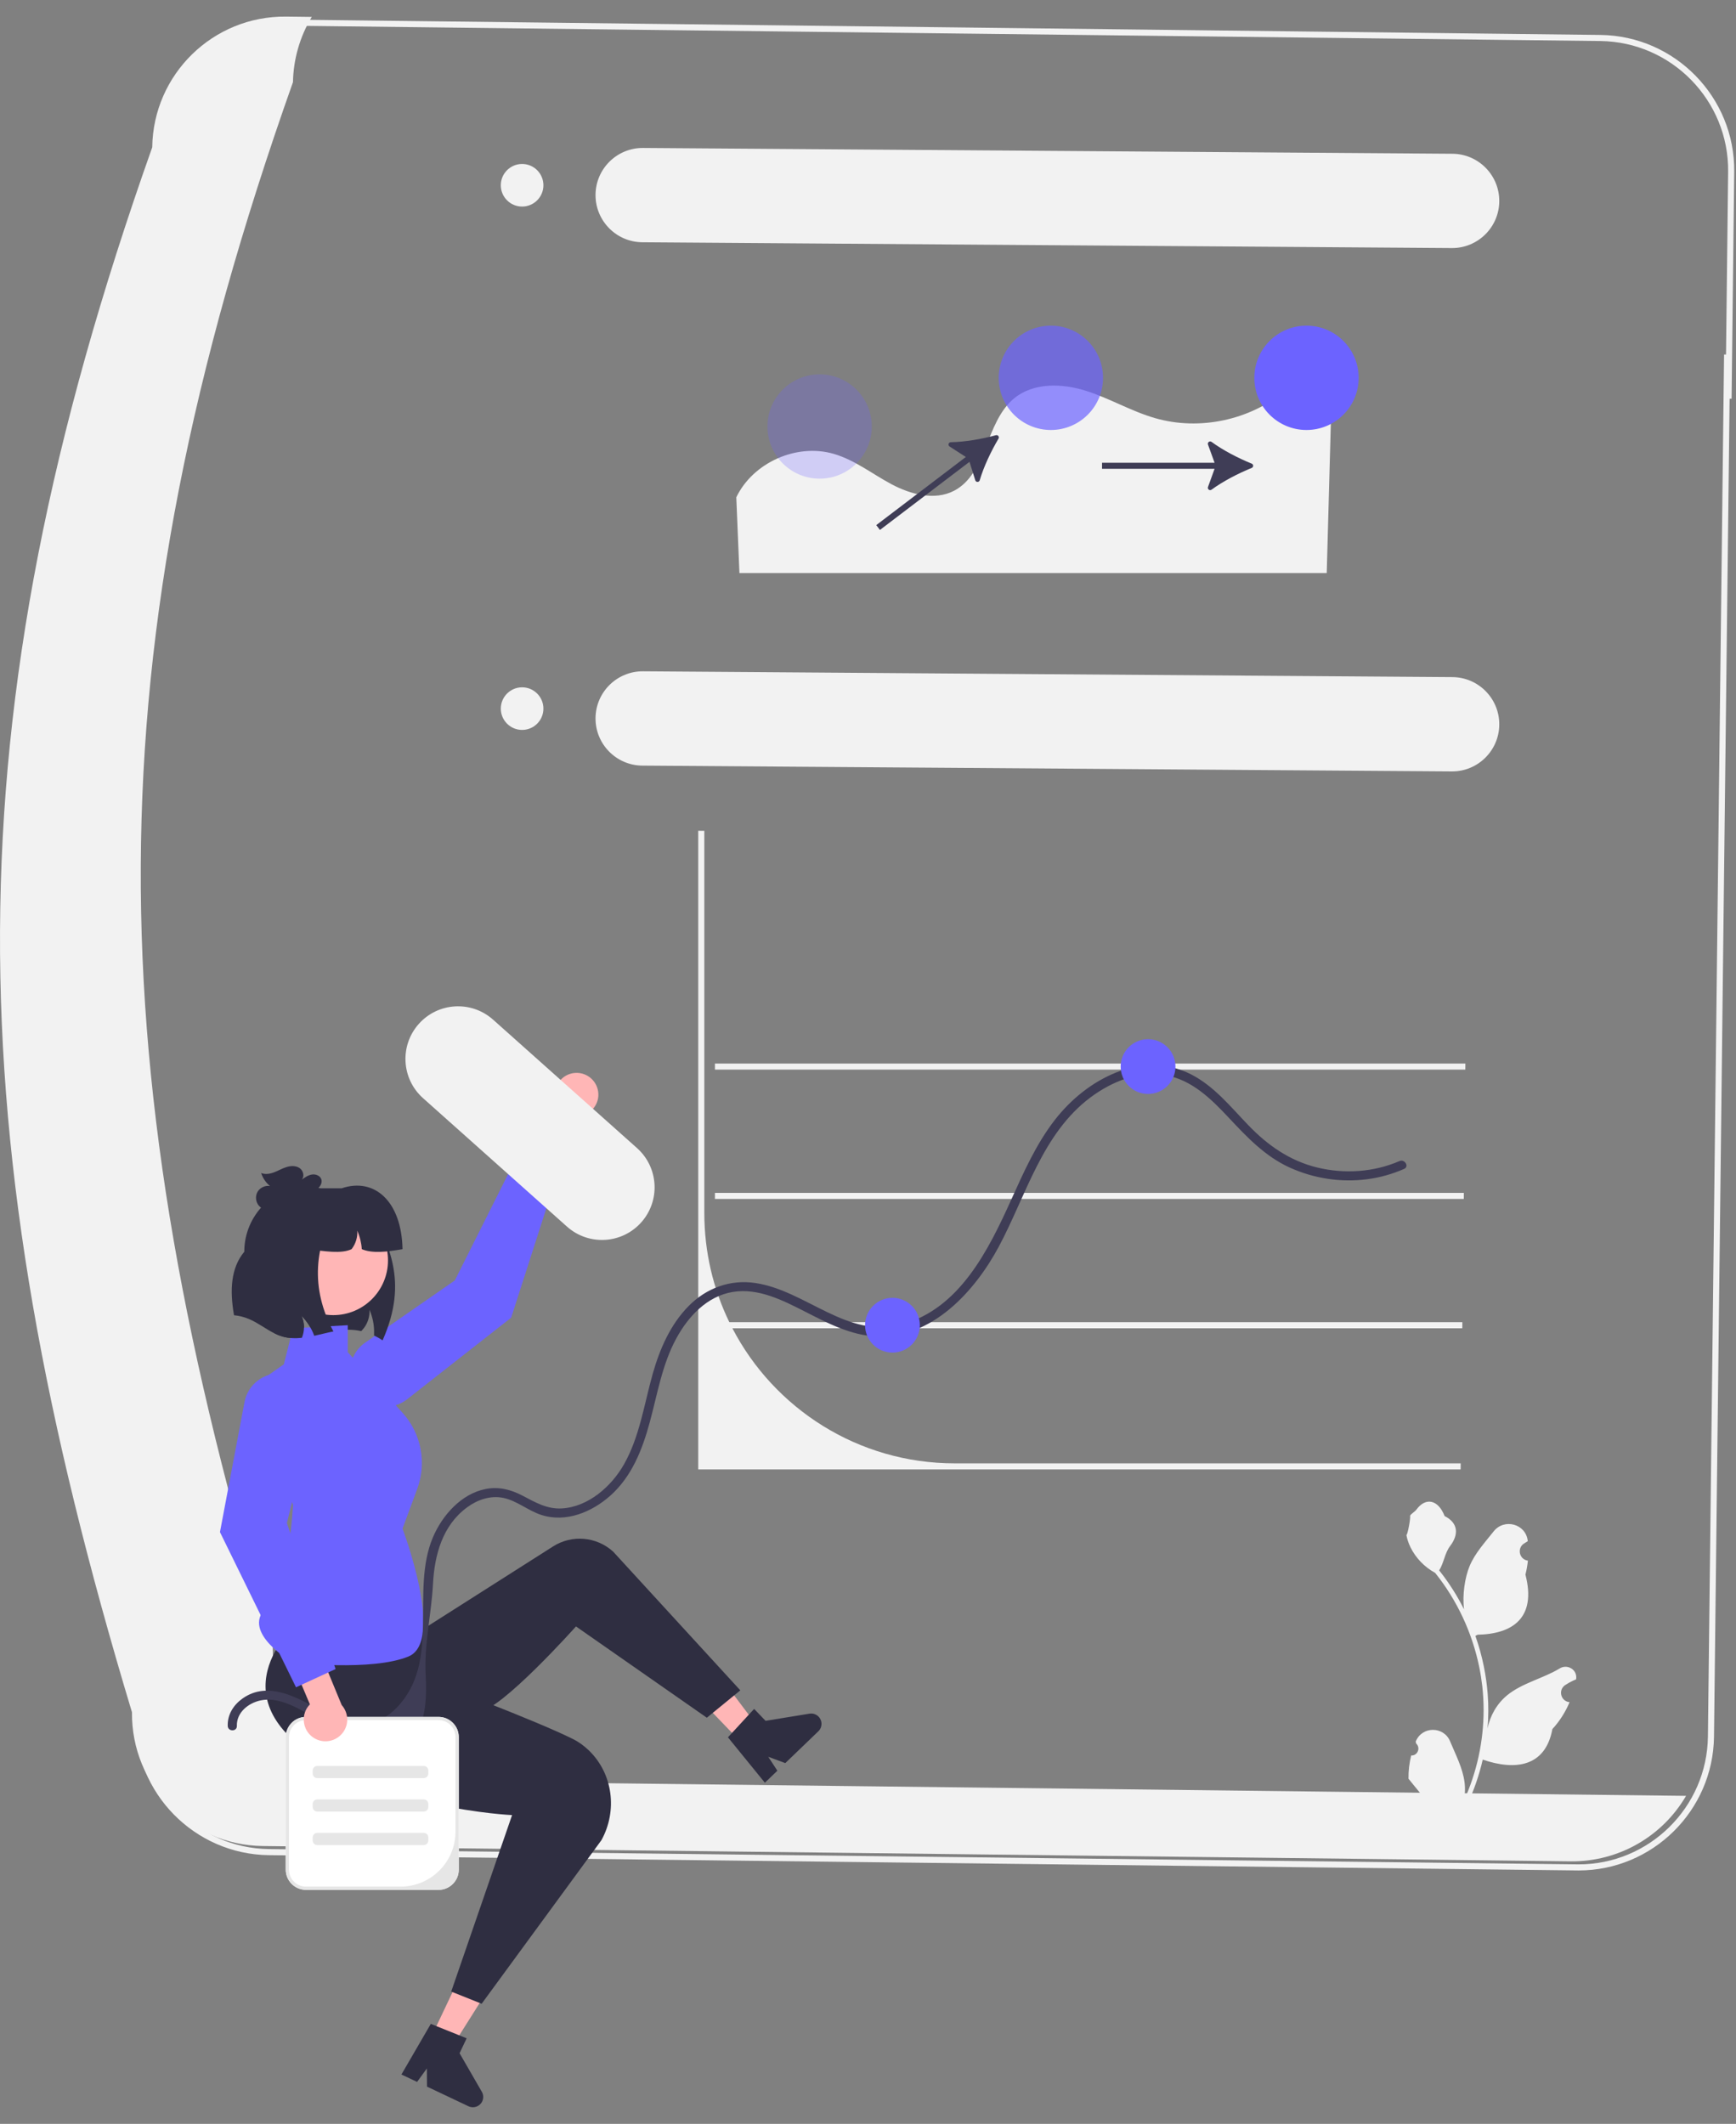 <svg width="85" height="104" viewBox="0 0 85 104" fill="none" xmlns="http://www.w3.org/2000/svg">
<rect x="0" y="0" width="85" height="104" fill="#808080" stroke="none"/>
<g clip-path="url(#clip0_1_1458)">
<path d="M77.293 91.591C77.269 91.591 77.245 91.591 77.221 91.59L13.159 90.842C9.518 90.795 6.585 87.801 6.611 84.163C2.088 69.161 0.095 57.347 0.15 45.861C0.207 33.872 2.575 21.677 7.604 7.485C7.662 3.871 10.625 0.961 14.235 0.961C14.258 0.961 14.282 0.961 14.305 0.962L78.367 1.711C82.016 1.758 84.953 4.765 84.913 8.413V8.413L84.784 19.525L84.687 19.526L83.923 85.044C83.876 88.669 80.909 91.591 77.293 91.591ZM14.235 1.259C10.779 1.259 7.945 4.051 7.901 7.513L7.901 7.538L7.893 7.561C-1.709 34.652 -1.969 54.681 6.903 84.099L6.909 84.121L6.909 84.144C6.873 87.628 9.678 90.499 13.163 90.544L77.224 91.292C77.247 91.293 77.27 91.293 77.293 91.293C80.746 91.293 83.58 88.502 83.625 85.04L84.331 24.572L84.334 24.275L84.416 17.361L84.511 17.36L84.615 8.409C84.653 4.925 81.848 2.054 78.363 2.009L14.302 1.26C14.28 1.259 14.257 1.259 14.235 1.259Z" fill="#F2F2F2"/>
<path d="M71.602 64.743L71.598 65.041H35.005V64.743H71.602Z" fill="#F2F2F2"/>
<path d="M71.675 58.411L71.672 58.709H35.005V58.411H71.675Z" fill="#F2F2F2"/>
<path d="M71.75 52.078L71.747 52.376H35.005V52.078H71.75Z" fill="#F2F2F2"/>
<path d="M71.52 71.656L71.517 71.954H34.188V40.68L34.486 40.683V59.398C34.486 61.315 34.926 63.128 35.71 64.743C35.759 64.843 35.808 64.943 35.86 65.041C37.901 68.971 42.011 71.656 46.746 71.656H71.52Z" fill="#F2F2F2"/>
<path d="M19.754 87.204C16.179 87.158 13.316 84.227 13.354 80.652C4.841 52.422 4.307 32.345 14.345 4.022C14.366 2.895 14.683 1.793 15.266 0.828L14.005 0.813C10.43 0.775 7.5 3.638 7.454 7.213C-2.584 35.537 -2.051 55.612 6.462 83.844C6.424 87.418 9.287 90.349 12.862 90.395L76.924 91.144C79.24 91.163 81.389 89.939 82.555 87.938L19.754 87.204Z" fill="#F2F2F2"/>
<path d="M29.286 53.443C29.388 54.085 28.865 54.683 28.216 54.664L26.061 59.52L24.572 59.255L27.173 53.505C27.215 53.027 27.579 52.621 28.075 52.547C28.657 52.46 29.199 52.862 29.286 53.443Z" fill="#FFB6B6"/>
<path d="M17.624 68.363L17.624 68.363C18.239 68.999 19.235 69.067 19.931 68.521L25.029 64.522L27.555 56.668L25.719 55.818L22.269 62.699L17.881 65.744C17.007 66.351 16.884 67.597 17.624 68.363V68.363Z" fill="#6C63FF"/>
<path d="M18.733 65.635C18.601 65.544 18.459 65.464 18.313 65.395C18.316 65.357 18.317 65.317 18.317 65.278C18.325 64.886 18.247 64.494 18.09 64.135C18.11 64.451 18.014 64.773 17.823 65.025C17.79 65.069 17.754 65.111 17.716 65.151C17.705 65.162 17.695 65.172 17.684 65.181C17.474 65.133 17.257 65.111 17.041 65.114C16.801 65.118 16.562 65.151 16.326 65.197C16.029 65.254 15.734 65.333 15.439 65.398C15.421 65.403 15.405 65.406 15.387 65.41C15.251 65.042 15.038 64.706 14.761 64.429C14.894 64.715 14.921 65.05 14.834 65.354C14.819 65.407 14.801 65.46 14.779 65.51C14.457 65.543 14.135 65.534 13.827 65.445C13.696 65.407 13.572 65.357 13.451 65.297C13.025 65.089 12.641 64.779 12.201 64.593C11.964 64.491 11.714 64.429 11.458 64.403C11.243 63.174 11.303 62.083 11.961 61.295C11.961 59.497 13.42 58.038 15.219 58.038L16.711 58.557L18.219 59.081C18.928 60.973 20.056 62.639 18.733 65.635Z" fill="#2F2E41"/>
<path d="M21.137 99.702L22.158 100.187L24.554 96.39L23.046 95.675L21.137 99.702Z" fill="#FFB6B6"/>
<path d="M23.592 102.429L22.502 100.54L22.848 99.81L22.487 99.664L21.368 99.214L21.094 99.103L19.655 101.582L20.422 101.945L20.901 101.286L20.907 102.175L22.938 103.138C23.19 103.258 23.492 103.15 23.611 102.898C23.682 102.748 23.675 102.573 23.592 102.429Z" fill="#2F2E41"/>
<path d="M36.218 85.244L37.033 84.46L34.331 80.875L33.129 82.032L36.218 85.244Z" fill="#FFB6B6"/>
<path d="M39.638 83.913L37.485 84.264L36.925 83.681L36.66 83.967L35.843 84.854L35.642 85.071L37.451 87.295L38.062 86.707L37.616 86.025L38.45 86.334L40.069 84.776C40.271 84.583 40.276 84.262 40.083 84.062C39.968 83.942 39.802 83.887 39.638 83.913Z" fill="#2F2E41"/>
<path d="M18.964 78.748L14.941 77.854L14.968 79.078C14.968 79.078 10.77 82.324 14.643 85.453C18.517 88.582 25.073 88.88 25.073 88.88L22.093 97.522L23.583 98.118L29.449 90.106C30.239 88.67 30.016 86.861 28.839 85.719C28.611 85.499 28.351 85.304 28.053 85.155C26.265 84.261 21.497 82.473 21.497 82.473L19.113 80.089L18.964 78.748Z" fill="#2F2E41"/>
<path d="M18.815 80.983L27.078 75.725C28.005 75.135 29.212 75.24 30.024 75.981L36.248 82.771L34.609 84.112L28.202 79.642C28.202 79.642 24.477 83.814 23.434 83.814C22.391 83.814 18.815 80.983 18.815 80.983H18.815Z" fill="#2F2E41"/>
<path d="M14.345 81.408C14.345 81.408 11.808 79.97 13.002 78.752C14.196 77.534 14.345 73.684 14.345 73.684L12.408 67.85L13.898 66.806L14.345 65.041L17.027 64.892V66.211L19.714 69.185C20.627 70.196 20.902 71.63 20.429 72.907L19.709 74.852C19.709 74.852 21.795 80.365 20.007 81.11C18.219 81.855 14.345 81.408 14.345 81.408Z" fill="#6C63FF"/>
<path d="M27.766 60.068L20.719 53.779C19.655 52.835 19.557 51.207 20.501 50.143C21.445 49.078 23.073 48.981 24.137 49.925L24.149 49.935L31.197 56.224C32.255 57.175 32.342 58.803 31.392 59.862C30.445 60.916 28.826 61.008 27.766 60.068H27.766Z" fill="#F2F2F2"/>
<path d="M16.319 64.398C17.798 64.398 18.997 63.199 18.997 61.72C18.997 60.24 17.798 59.041 16.319 59.041C14.839 59.041 13.64 60.24 13.64 61.72C13.64 63.199 14.839 64.398 16.319 64.398Z" fill="#FFB6B6"/>
<path d="M17.714 61.167C17.695 60.856 17.619 60.547 17.494 60.261C17.515 60.577 17.418 60.899 17.227 61.151C17.222 61.157 17.218 61.161 17.215 61.167C16.723 61.406 15.892 61.271 15.09 61.167V58.187H16.729C18.338 57.645 19.663 58.825 19.709 61.167C18.937 61.307 18.213 61.383 17.714 61.167Z" fill="#2F2E41"/>
<path d="M16.325 65.197C16.029 65.254 15.734 65.333 15.439 65.398C15.421 65.403 15.405 65.406 15.387 65.41C15.251 65.042 15.038 64.706 14.761 64.429C14.894 64.715 14.92 65.05 14.834 65.354C14.819 65.407 14.801 65.46 14.779 65.51C14.457 65.543 14.135 65.534 13.827 65.445C13.696 65.407 13.572 65.357 13.451 65.297V58.932H16.58C15.366 61 15.193 63.086 16.325 65.197Z" fill="#2F2E41"/>
<path d="M15.734 57.748C15.677 57.569 15.459 57.484 15.273 57.513C15.088 57.541 14.928 57.655 14.775 57.765C14.924 57.603 14.848 57.319 14.667 57.196C14.485 57.073 14.242 57.081 14.033 57.146C13.823 57.21 13.632 57.324 13.428 57.402C13.223 57.481 12.989 57.523 12.787 57.439C12.866 57.687 13.018 57.912 13.22 58.076C12.981 58.035 12.723 58.158 12.605 58.37C12.488 58.583 12.52 58.868 12.683 59.048C12.869 59.255 13.184 59.303 13.455 59.238C13.726 59.173 13.963 59.014 14.191 58.854C14.419 58.695 14.651 58.53 14.918 58.452L14.04 59.004C14.488 58.817 14.923 58.598 15.34 58.349C15.452 58.283 15.565 58.212 15.646 58.111C15.727 58.01 15.774 57.872 15.734 57.748Z" fill="#2F2E41"/>
<path d="M11.598 84.513C11.577 83.852 12.169 83.382 12.775 83.261C13.544 83.107 14.329 83.504 14.981 83.864C16.146 84.508 17.497 83.869 18.742 84.651C20.579 85.806 20.958 84.077 20.843 82.035C20.757 80.53 21.122 79.051 21.2 77.57C21.274 76.144 21.663 74.695 22.872 73.809C23.379 73.437 24.012 73.217 24.642 73.347C25.315 73.487 25.853 73.971 26.502 74.181C27.709 74.573 28.978 74.044 29.884 73.238C30.936 72.3 31.451 70.98 31.812 69.65C32.188 68.27 32.417 66.825 33.105 65.555C33.691 64.47 34.614 63.469 35.884 63.262C37.129 63.059 38.322 63.67 39.397 64.216C40.503 64.779 41.646 65.388 42.913 65.441C45.629 65.553 47.726 63.243 48.903 61.047C50.246 58.539 51.025 55.497 53.411 53.724C54.437 52.963 55.738 52.431 57.034 52.644C58.344 52.86 59.301 53.81 60.17 54.738C61.061 55.689 61.946 56.626 63.153 57.174C64.338 57.711 65.661 57.913 66.951 57.742C67.575 57.66 68.171 57.49 68.747 57.24C69.011 57.127 68.783 56.742 68.522 56.855C67.257 57.401 65.818 57.495 64.484 57.167C63.144 56.837 62.075 56.087 61.129 55.105C60.263 54.207 59.448 53.184 58.314 52.606C57.168 52.022 55.853 52.037 54.67 52.508C53.47 52.986 52.43 53.831 51.642 54.847C50.727 56.028 50.117 57.412 49.505 58.764C48.399 61.208 46.981 64.095 44.151 64.855C41.471 65.574 39.488 63.203 36.988 62.826C35.759 62.641 34.596 63.067 33.726 63.944C32.825 64.853 32.304 66.055 31.96 67.269C31.539 68.757 31.322 70.35 30.547 71.713C29.935 72.789 28.802 73.788 27.514 73.863C26.776 73.905 26.211 73.565 25.581 73.236C25.012 72.939 24.419 72.787 23.78 72.912C22.583 73.145 21.653 74.203 21.196 75.281C20.069 77.94 21.621 81.357 19.414 83.631C19.011 84.047 18.494 84.359 17.909 84.423C17.127 84.508 16.395 84.144 15.732 83.774C14.586 83.136 13.135 82.282 11.879 83.168C11.434 83.483 11.133 83.957 11.15 84.513C11.159 84.8 11.606 84.802 11.598 84.513H11.598Z" fill="#3F3D56"/>
<path d="M56.213 53.568C56.953 53.568 57.554 52.968 57.554 52.227C57.554 51.487 56.953 50.886 56.213 50.886C55.472 50.886 54.872 51.487 54.872 52.227C54.872 52.968 55.472 53.568 56.213 53.568Z" fill="#6C63FF"/>
<path d="M43.697 66.233C44.438 66.233 45.038 65.632 45.038 64.892C45.038 64.151 44.438 63.551 43.697 63.551C42.957 63.551 42.356 64.151 42.356 64.892C42.356 65.632 42.957 66.233 43.697 66.233Z" fill="#6C63FF"/>
<path d="M36.051 24.352C36.873 22.645 39.007 21.695 40.825 22.225C41.85 22.523 42.709 23.209 43.651 23.711C44.593 24.212 45.762 24.523 46.71 24.033C48.339 23.189 48.239 20.671 49.656 19.506C50.599 18.73 51.983 18.767 53.148 19.13C54.314 19.494 55.38 20.136 56.553 20.474C58.736 21.104 61.218 20.574 62.954 19.108C62.971 19.094 62.989 19.079 63.005 19.064C63.865 18.307 65.212 18.931 65.18 20.076L64.961 28.061H36.205L36.051 24.352Z" fill="#F2F2F2"/>
<path d="M61.288 22.913C61.383 22.874 61.383 22.742 61.288 22.703C60.627 22.435 59.886 22.053 59.321 21.638C59.23 21.572 59.109 21.663 59.147 21.769L59.469 22.659H53.959V22.957H59.469L59.147 23.847C59.109 23.953 59.23 24.045 59.321 23.978C59.886 23.563 60.627 23.181 61.288 22.913H61.288Z" fill="#3F3D56"/>
<path d="M48.891 21.478C48.943 21.39 48.862 21.284 48.764 21.311C48.075 21.498 47.255 21.642 46.553 21.654C46.441 21.656 46.4 21.802 46.494 21.863L47.29 22.377L42.904 25.713L43.084 25.95L47.47 22.614L47.753 23.518C47.786 23.625 47.938 23.625 47.97 23.517C48.169 22.844 48.527 22.091 48.891 21.478L48.891 21.478Z" fill="#3F3D56"/>
<path d="M63.97 21.055C65.38 21.055 66.524 19.912 66.524 18.501C66.524 17.09 65.38 15.947 63.97 15.947C62.559 15.947 61.416 17.09 61.416 18.501C61.416 19.912 62.559 21.055 63.97 21.055Z" fill="#6C63FF"/>
<path opacity="0.7" d="M51.454 21.055C52.865 21.055 54.008 19.912 54.008 18.501C54.008 17.09 52.865 15.947 51.454 15.947C50.044 15.947 48.9 17.09 48.9 18.501C48.9 19.912 50.044 21.055 51.454 21.055Z" fill="#6C63FF"/>
<path opacity="0.25" d="M40.131 23.439C41.541 23.439 42.685 22.295 42.685 20.885C42.685 19.474 41.541 18.331 40.131 18.331C38.72 18.331 37.577 19.474 37.577 20.885C37.577 22.295 38.72 23.439 40.131 23.439Z" fill="#6C63FF"/>
<path d="M71.116 33.156L31.485 32.872C30.211 32.863 29.168 33.891 29.159 35.164C29.149 36.438 30.177 37.481 31.451 37.49L71.083 37.774C72.357 37.784 73.4 36.755 73.409 35.482C73.418 34.208 72.39 33.165 71.116 33.156Z" fill="#F2F2F2"/>
<path d="M25.564 35.742C26.14 35.742 26.607 35.275 26.607 34.699C26.607 34.123 26.14 33.656 25.564 33.656C24.988 33.656 24.521 34.123 24.521 34.699C24.521 35.275 24.988 35.742 25.564 35.742Z" fill="#F2F2F2"/>
<path d="M71.116 7.529L31.485 7.245C30.211 7.236 29.168 8.264 29.159 9.537C29.149 10.811 30.177 11.854 31.451 11.863L71.083 12.147C72.357 12.157 73.4 11.129 73.409 9.855C73.418 8.581 72.39 7.538 71.116 7.529Z" fill="#F2F2F2"/>
<path d="M25.564 10.115C26.14 10.115 26.607 9.648 26.607 9.072C26.607 8.496 26.14 8.029 25.564 8.029C24.988 8.029 24.521 8.496 24.521 9.072C24.521 9.648 24.988 10.115 25.564 10.115Z" fill="#F2F2F2"/>
<path d="M21.472 92.541H14.981C14.436 92.541 13.992 92.097 13.992 91.552V85.061C13.992 84.515 14.436 84.072 14.981 84.072H21.472C22.018 84.072 22.462 84.515 22.462 85.061V91.552C22.462 92.097 22.018 92.541 21.472 92.541Z" fill="white"/>
<path d="M21.472 92.541H14.981C14.436 92.541 13.992 92.097 13.992 91.552V85.061C13.992 84.515 14.436 84.072 14.981 84.072H21.472C22.018 84.072 22.462 84.515 22.462 85.061V91.552C22.462 92.097 22.018 92.541 21.472 92.541ZM14.981 84.23C14.522 84.23 14.15 84.602 14.15 85.061V91.552C14.15 92.011 14.522 92.383 14.981 92.383H19.607C21.096 92.383 22.303 91.176 22.303 89.687V85.061C22.303 84.602 21.931 84.23 21.472 84.23H14.981Z" fill="#E6E6E6"/>
<path d="M69.095 85.961C69.403 85.98 69.573 85.597 69.34 85.375L69.317 85.282C69.32 85.275 69.323 85.268 69.326 85.26C69.638 84.518 70.693 84.523 71.001 85.267C71.275 85.926 71.624 86.587 71.71 87.285C71.748 87.593 71.731 87.907 71.663 88.209C72.305 86.807 72.642 85.276 72.642 83.736C72.642 83.349 72.621 82.962 72.578 82.576C72.542 82.261 72.493 81.947 72.43 81.636C72.086 79.956 71.342 78.355 70.269 77.019C69.753 76.737 69.323 76.296 69.063 75.768C68.97 75.577 68.897 75.372 68.862 75.163C68.921 75.171 69.084 74.277 69.039 74.222C69.121 74.098 69.268 74.036 69.357 73.915C69.801 73.313 70.413 73.418 70.733 74.237C71.416 74.581 71.422 75.153 71.004 75.702C70.737 76.052 70.7 76.525 70.466 76.899C70.491 76.93 70.516 76.96 70.54 76.991C70.981 77.557 71.362 78.165 71.684 78.804C71.593 78.094 71.727 77.238 71.956 76.687C72.217 76.058 72.705 75.529 73.135 74.986C73.651 74.334 74.71 74.618 74.801 75.445C74.802 75.453 74.803 75.461 74.804 75.469C74.74 75.505 74.677 75.544 74.616 75.584C74.268 75.815 74.388 76.355 74.801 76.419L74.811 76.42C74.787 76.65 74.748 76.878 74.69 77.103C75.242 79.235 74.051 80.012 72.351 80.047C72.313 80.066 72.277 80.086 72.239 80.104C72.411 80.589 72.549 81.087 72.651 81.591C72.742 82.036 72.806 82.487 72.841 82.939C72.886 83.51 72.882 84.083 72.834 84.653L72.837 84.633C72.959 84.005 73.3 83.419 73.794 83.013C74.531 82.408 75.572 82.185 76.367 81.698C76.75 81.464 77.24 81.767 77.173 82.21L77.17 82.232C77.052 82.28 76.936 82.336 76.825 82.398C76.761 82.434 76.698 82.472 76.637 82.513C76.288 82.743 76.409 83.284 76.822 83.347L76.831 83.349C76.838 83.35 76.844 83.351 76.851 83.352C76.648 83.834 76.365 84.281 76.01 84.667C75.666 86.529 74.184 86.706 72.6 86.164H72.599C72.426 86.918 72.173 87.655 71.847 88.358H69.163C69.153 88.328 69.144 88.297 69.136 88.267C69.384 88.283 69.634 88.268 69.879 88.223C69.679 87.979 69.48 87.732 69.281 87.488C69.276 87.483 69.272 87.478 69.268 87.474C69.167 87.348 69.065 87.224 68.964 87.099L68.964 87.099C68.958 86.715 69.004 86.332 69.095 85.961L69.095 85.961Z" fill="#F2F2F2"/>
<path d="M15.33 85.076C14.792 84.711 14.715 83.92 15.173 83.46L13.11 78.564L14.324 77.66L16.731 83.493C17.051 83.852 17.098 84.395 16.812 84.807C16.476 85.291 15.813 85.411 15.33 85.076H15.33Z" fill="#FFB6B6"/>
<path d="M13.811 67.256H13.811C12.929 67.183 12.135 67.787 11.971 68.657L10.77 75.023L14.494 82.622L16.431 81.728L14.047 74.576L15.343 69.396C15.601 68.363 14.872 67.344 13.811 67.256V67.256Z" fill="#6C63FF"/>
<path d="M15.533 86.473C15.41 86.473 15.31 86.573 15.31 86.696V86.845C15.31 86.968 15.41 87.069 15.533 87.069H20.748C20.872 87.069 20.972 86.968 20.972 86.845V86.696C20.972 86.573 20.872 86.473 20.748 86.473H15.533Z" fill="#E6E6E6"/>
<path d="M15.533 88.112C15.41 88.112 15.31 88.212 15.31 88.335V88.484C15.31 88.607 15.41 88.708 15.533 88.708H20.748C20.872 88.708 20.972 88.607 20.972 88.484V88.335C20.972 88.212 20.872 88.112 20.748 88.112H15.533Z" fill="#E6E6E6"/>
<path d="M15.533 89.751C15.41 89.751 15.31 89.851 15.31 89.974V90.123C15.31 90.246 15.41 90.347 15.533 90.347H20.748C20.872 90.347 20.972 90.246 20.972 90.123V89.974C20.972 89.851 20.872 89.751 20.748 89.751H15.533Z" fill="#E6E6E6"/>
</g>
<defs>
<clipPath id="clip0_1_1458">
<rect width="84.914" height="102.374" fill="white" transform="translate(0 0.813)"/>
</clipPath>
</defs>
</svg>
